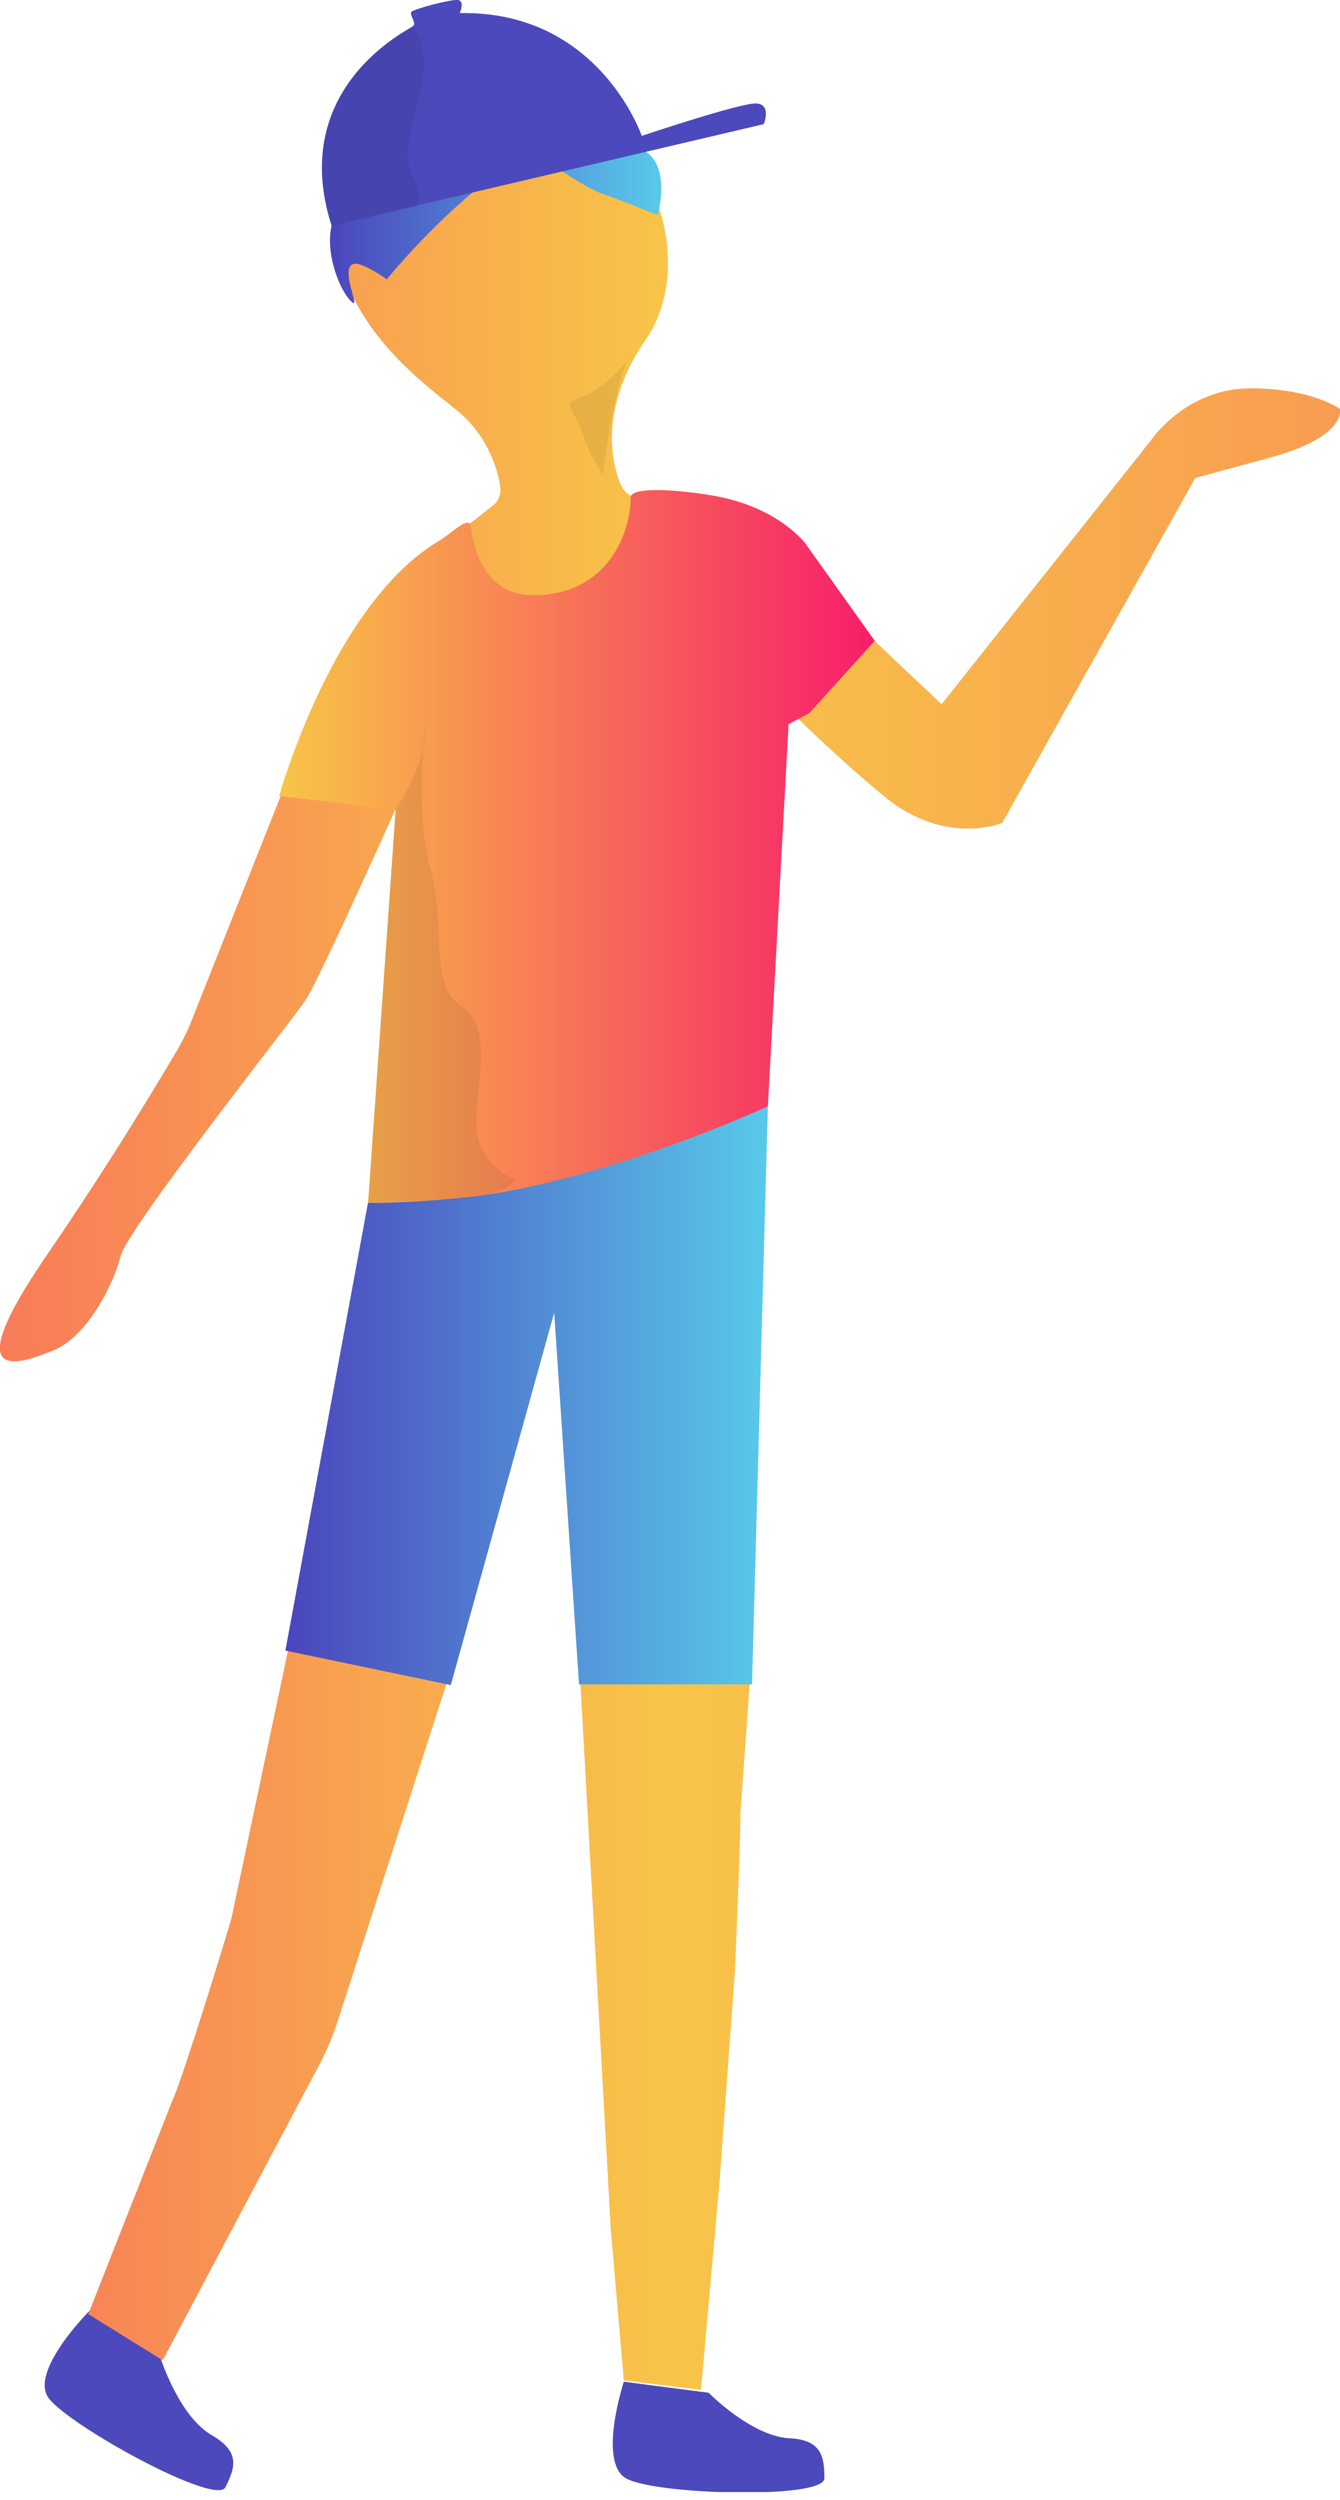 <svg width="140" height="261" viewBox="0 0 140 261" fill="none" xmlns="http://www.w3.org/2000/svg">
<g clip-path="url(#clip0_132_2427)">
<path d="M82.459 254.571C78.498 254.355 74.033 249.818 74.033 249.818L65.175 248.666C65.175 248.666 62.439 257.019 65.391 258.748C68.344 260.476 86.131 260.98 86.131 258.748C86.131 256.515 85.843 254.715 82.459 254.571Z" fill="#4B49BB"/>
<path d="M22.183 254.283C18.726 252.338 16.782 246.217 16.782 246.217L9.364 241.248C9.364 241.248 3.099 247.513 5.043 250.322C6.988 253.131 22.543 261.7 23.551 259.684C24.559 257.668 25.135 256.011 22.183 254.283Z" fill="#4B49BB"/>
<path d="M35.433 16.491C35.433 16.491 43.931 -1.512 57.614 7.85C71.296 17.212 71.584 29.526 67.48 35.431C62.654 42.416 63.879 48.106 64.743 50.338C64.959 50.986 65.463 51.562 66.039 51.85L89.156 64.813L98.374 73.527L120.554 45.585C120.554 45.585 124.155 40.544 130.636 40.544C137.117 40.544 139.998 42.705 139.998 42.705C139.998 42.705 140.718 45.585 132.797 47.746L124.875 49.906L104.711 85.913C104.711 85.913 98.734 88.434 92.324 83.105C86.707 78.424 81.45 73.383 76.625 67.91L75.905 151.446L78.354 175.355L77.346 189.47C77.418 190.766 76.841 204.737 76.769 206.033L75.185 227.638L73.241 249.53L65.175 248.522L63.807 232.679L60.638 175.715L60.278 124.225L46.307 156.487L46.811 175.283L35.289 211.002C34.785 212.514 34.209 213.955 33.489 215.323L16.997 246.433L9.22 241.608L18.078 219.14C19.014 217.195 23.623 202.288 24.199 200.2L30.104 172.258L55.741 74.535L42.851 81.088C42.851 81.088 33.417 102.188 31.976 104.349C30.536 106.509 13.325 128.258 12.604 131.138C11.884 134.019 9.148 139.564 5.547 141.004C1.946 142.444 -4.535 144.821 4.827 131.138C12.172 120.408 16.853 112.414 18.582 109.534C19.014 108.742 19.446 107.95 19.806 107.085L29.528 82.6L45.011 57.756L47.099 56.243L51.492 52.787C52.068 52.355 52.356 51.634 52.285 50.914C51.78 47.602 50.052 44.577 47.388 42.56C42.346 38.528 32.12 30.894 35.433 16.491Z" fill="url(#paint0_linear_132_2427)"/>
<path d="M38.458 125.521L29.816 172.33L47.1 175.931L57.902 137.043L60.495 175.859H78.57L80.227 115.439L38.458 125.521Z" fill="url(#paint1_linear_132_2427)"/>
<path d="M29.168 83.105C29.168 83.105 34.713 63.085 45.875 56.459C47.028 55.811 49.044 53.723 49.188 54.947C49.404 57.107 50.628 62.148 55.669 62.148C63.591 62.148 65.895 55.523 65.895 51.922C65.895 50.842 70.36 51.058 74.249 51.706C77.922 52.282 81.594 53.867 84.043 56.603L91.388 66.901L84.547 74.463L82.387 75.615L80.226 115.511C80.226 115.511 64.311 122.857 49.98 124.873C46.163 125.305 42.275 125.593 38.458 125.593L41.338 84.545L29.168 83.105Z" fill="url(#paint2_linear_132_2427)"/>
<path d="M40.402 29.166C42.922 26.141 45.659 23.333 48.611 20.74C52.788 17.283 54.949 15.267 54.949 15.267C54.949 15.267 60.638 19.444 62.942 20.236C65.247 21.028 68.704 22.468 68.704 22.468C68.704 22.468 70.648 15.987 65.823 15.195C60.998 14.403 46.523 9.146 43.498 11.45C40.474 13.755 35.361 20.38 34.641 23.549C33.92 26.717 35.721 30.822 36.873 31.614C37.521 32.046 35.721 28.374 36.729 27.654C37.449 27.005 40.402 29.166 40.402 29.166Z" fill="url(#paint3_linear_132_2427)"/>
<path d="M34.641 23.549L79.794 12.963C79.794 12.963 80.659 10.874 79.002 10.802C77.346 10.73 67.048 14.187 67.048 14.187C67.048 14.187 62.583 1.08 48.036 1.368C48.036 1.368 48.612 0.072 47.82 8.23382e-06C47.028 -0.072 43.283 0.936 42.995 1.224C42.707 1.512 43.571 2.376 43.139 2.737C42.707 3.097 30.032 9.146 34.641 23.549Z" fill="#4B49BB"/>
<path opacity="0.07" d="M66.184 36.943C66.184 36.943 63.231 40.616 60.855 41.408C58.478 42.2 59.846 42.272 60.855 45.225C61.359 46.809 62.079 48.25 63.015 49.618C63.015 49.618 64.311 38.024 66.184 36.943Z" fill="black"/>
<path opacity="0.07" d="M43.138 2.809C43.138 2.809 45.155 4.753 43.858 9.866C42.562 14.979 42.13 16.563 43.21 18.508C44.291 20.452 43.498 21.532 43.498 21.532L34.641 23.621C34.713 23.549 29.168 10.586 43.138 2.809Z" fill="black"/>
<path opacity="0.07" d="M41.339 84.473C41.339 84.473 44.147 80.44 44.435 76.767C44.723 73.095 43.139 84.041 44.939 90.594C46.74 97.147 44.651 102.837 48.324 105.141C51.997 107.446 49.116 115.295 49.908 118.68C50.412 120.696 51.853 122.352 53.797 123.145C53.797 123.145 53.293 124.945 47.028 125.233C40.763 125.521 38.458 125.521 38.458 125.521L41.339 84.473Z" fill="black"/>
</g>
<defs>
<linearGradient id="paint0_linear_132_2427" x1="-0.01" y1="127.341" x2="140.015" y2="127.341" gradientUnits="userSpaceOnUse">
<stop stop-color="#F87B58"/>
<stop offset="0.5" stop-color="#F8C548"/>
<stop offset="1" stop-color="#F89C51"/>
</linearGradient>
<linearGradient id="paint1_linear_132_2427" x1="29.816" y1="145.685" x2="80.227" y2="145.685" gradientUnits="userSpaceOnUse">
<stop stop-color="#4B45BD"/>
<stop offset="1" stop-color="#58CAEA"/>
</linearGradient>
<linearGradient id="paint2_linear_132_2427" x1="29.168" y1="88.38" x2="91.388" y2="88.38" gradientUnits="userSpaceOnUse">
<stop stop-color="#F8C547"/>
<stop offset="1" stop-color="#F71D69"/>
</linearGradient>
<linearGradient id="paint3_linear_132_2427" x1="34.521" y1="21.26" x2="69.136" y2="21.26" gradientUnits="userSpaceOnUse">
<stop stop-color="#4B45BD"/>
<stop offset="1" stop-color="#58CAEA"/>
</linearGradient>
<clipPath id="clip0_132_2427">
<rect width="140" height="260.188" fill="white"/>
</clipPath>
</defs>
</svg>
